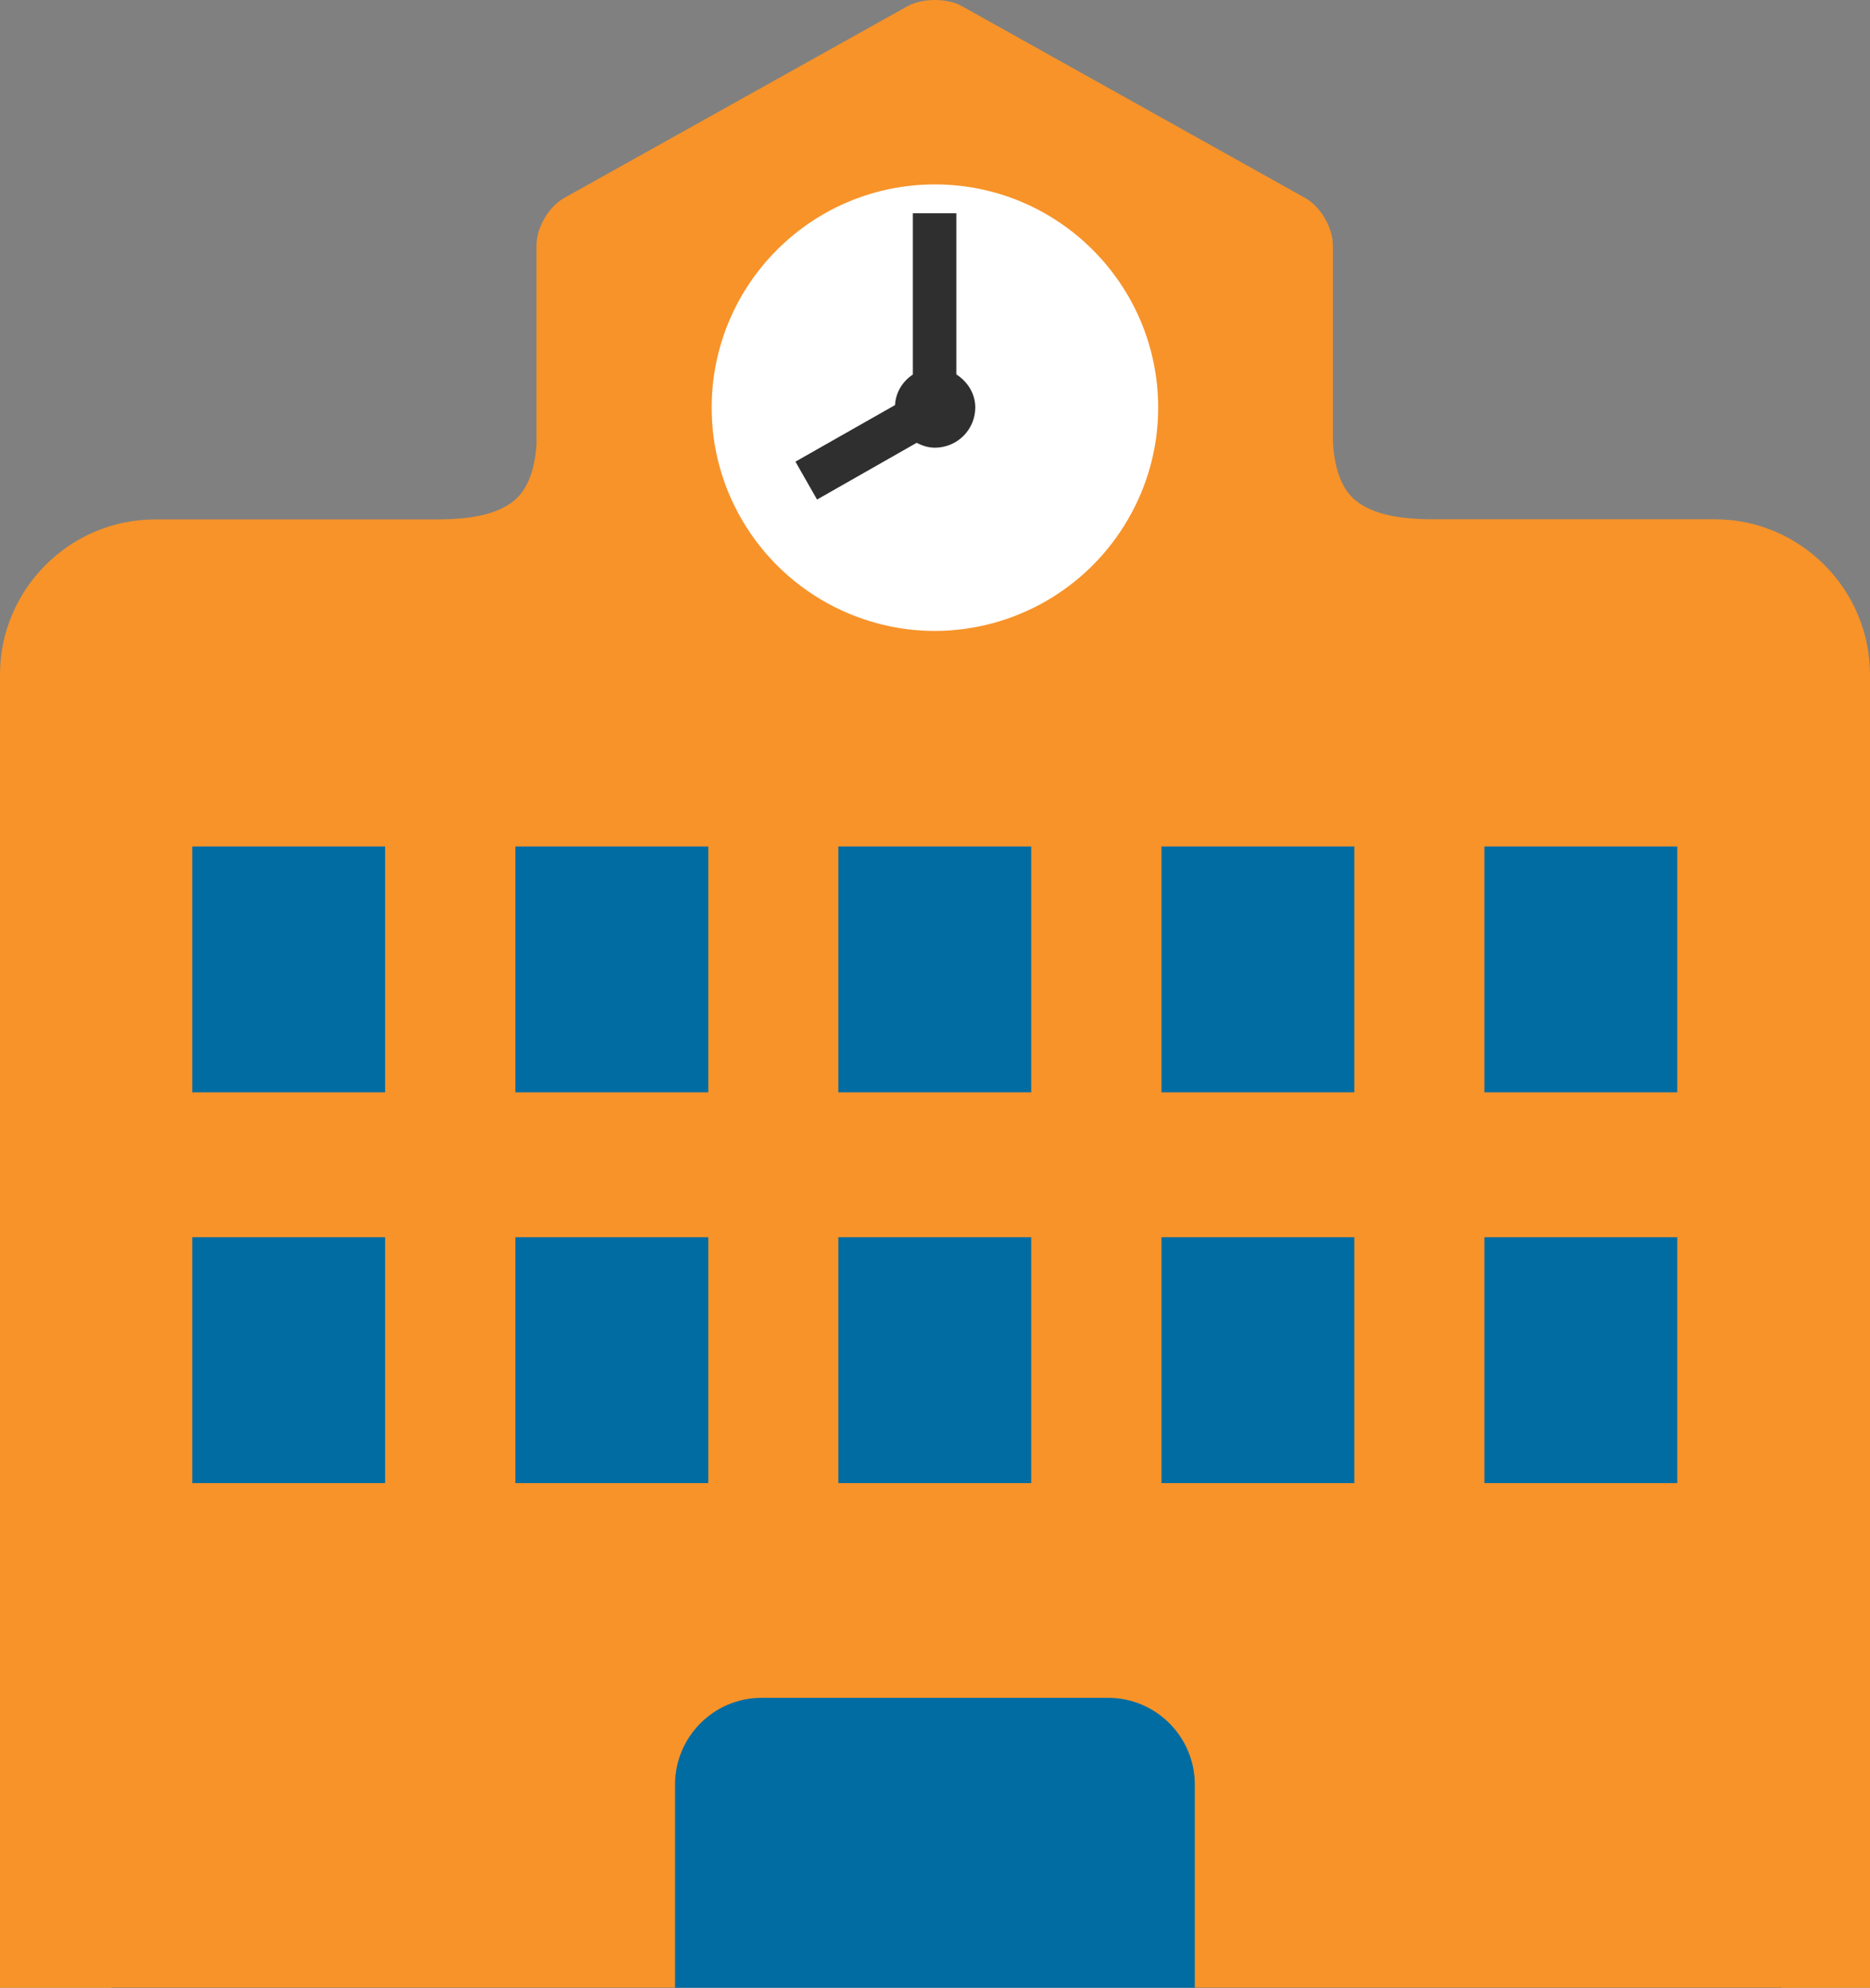 <svg width="111" height="118" viewBox="0 0 111 118" fill="none" xmlns="http://www.w3.org/2000/svg">
<rect x="0" y="0" width="111" height="118" fill="#808080" stroke="none"/>
<path d="M6.635 37.697H105.75V118H6.635V37.697Z" fill="#006CA2"/>
<path d="M38.174 10.399H73.467V44.205H38.174V10.399Z" fill="white"/>
<path d="M101.791 30.826H85.092C83.206 30.826 81.533 30.584 80.455 29.701C79.489 28.911 79.173 27.433 79.117 26.177V14.546C79.117 13.514 78.383 12.259 77.482 11.757L57.122 0.377C56.23 -0.126 54.752 -0.126 53.851 0.377L33.481 11.757C32.58 12.259 31.846 13.514 31.846 14.546V26.428C31.762 27.628 31.427 28.967 30.526 29.71C29.457 30.594 27.776 30.835 25.898 30.835H9.209C4.144 30.835 0 34.982 0 40.04V118H40.07V105.932C40.07 103.105 42.374 100.79 45.199 100.79H65.782C68.607 100.79 70.921 103.096 70.921 105.932V118H111V40.04C110.991 34.973 106.855 30.826 101.791 30.826ZM22.86 88.043H11.411V73.446H22.86V88.043ZM22.86 64.846H11.411V50.249H22.86V64.846ZM42.04 88.043H30.591V73.446H42.04V88.043ZM42.04 64.846H30.591V50.249H42.04V64.846ZM61.21 88.043H49.762V73.446H61.21V88.043ZM61.21 64.846H49.762V50.249H61.21V64.846ZM55.486 37.455C53.349 37.455 51.342 36.935 49.557 36.042C47.243 34.88 45.32 33.067 44.028 30.835C42.895 28.883 42.244 26.624 42.244 24.206C42.244 16.88 48.173 10.948 55.495 10.948C62.809 10.948 68.747 16.889 68.747 24.206C68.747 26.624 68.087 28.883 66.953 30.835C65.787 32.846 64.115 34.515 62.103 35.677C60.091 36.838 57.809 37.452 55.486 37.455ZM80.39 88.043H68.942V73.446H80.39V88.043ZM80.39 64.846H68.942V50.249H80.39V64.846ZM99.57 88.043H88.112V73.446H99.561V88.043H99.57ZM99.57 64.846H88.112V50.249H99.561V64.846H99.57Z" fill="#F79329"/>
<path d="M56.768 22.226V12.659H54.185V22.235C53.581 22.635 53.172 23.276 53.126 24.048L47.216 27.405L48.498 29.655L54.408 26.289C54.743 26.456 55.096 26.577 55.495 26.577C56.131 26.577 56.741 26.324 57.191 25.875C57.64 25.425 57.893 24.815 57.893 24.178C57.883 23.351 57.428 22.654 56.768 22.226Z" fill="#2F2F2F"/>
</svg>
